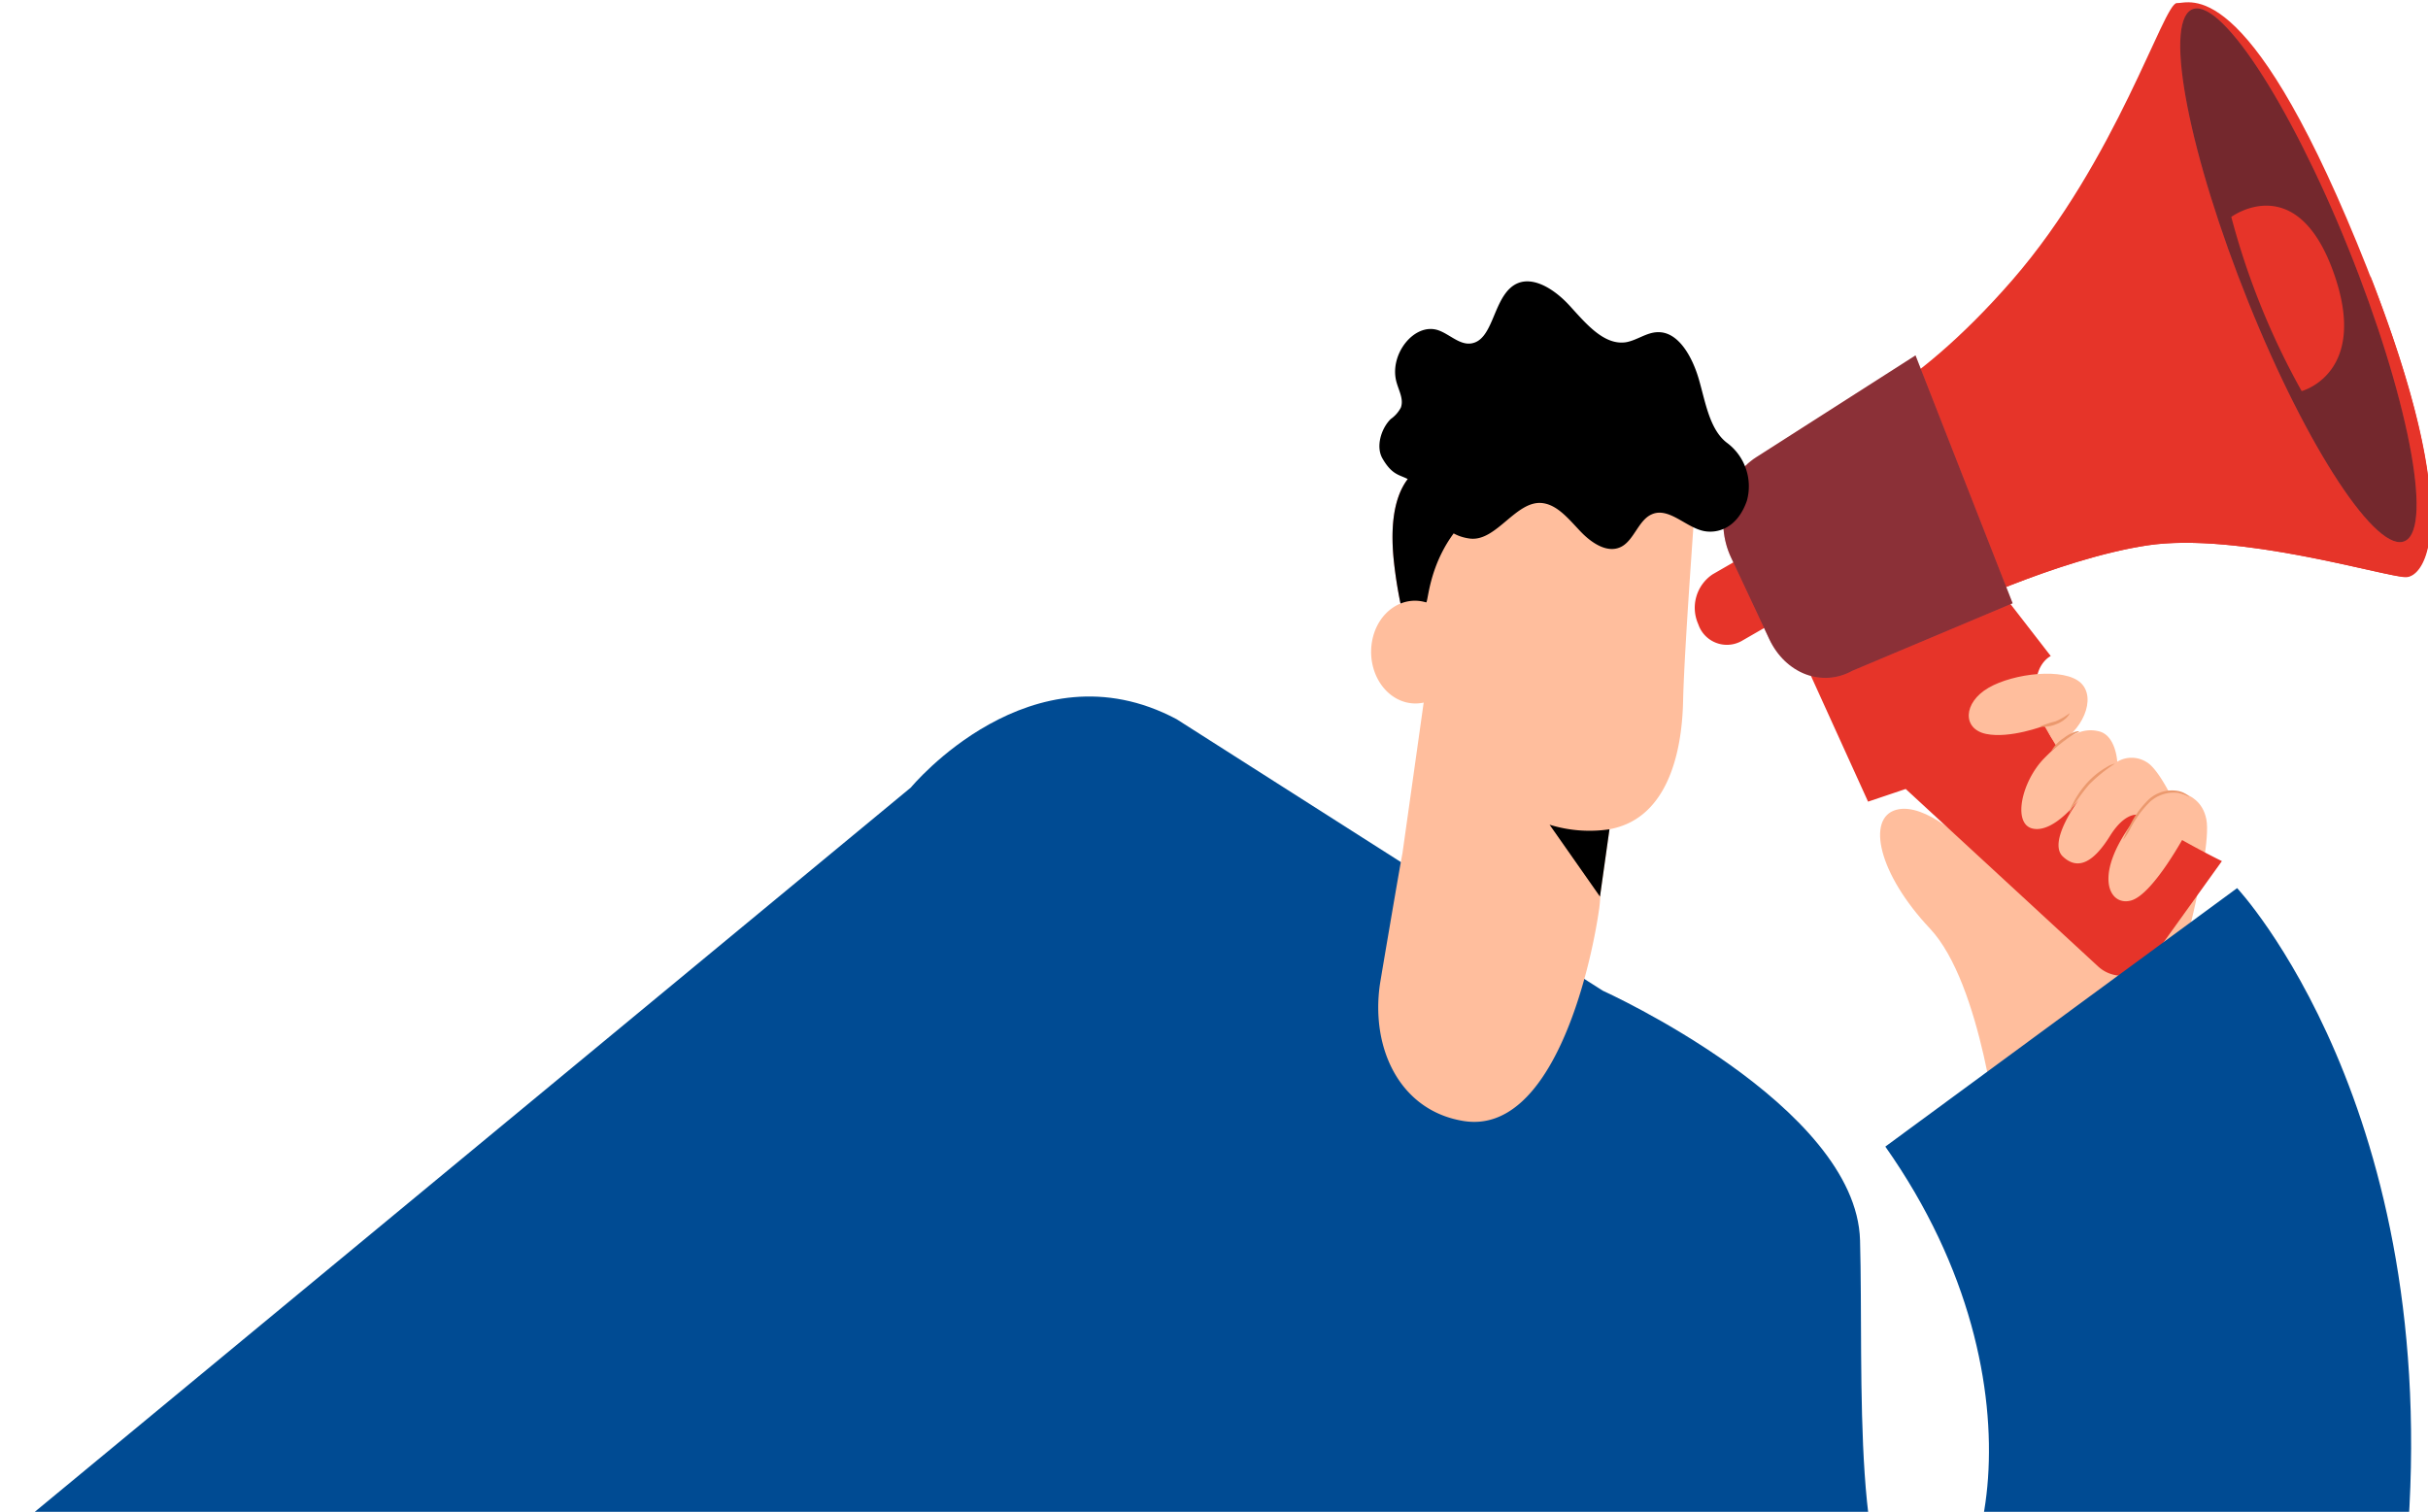 <?xml version="1.0" encoding="UTF-8" standalone="no"?>
<svg
   viewBox="0 0 296.787 184.819"
   version="1.1"
   id="svg69"
   sodipodi:docname="dibujo_1.svg"
   width="296.787"
   height="184.819"
   inkscape:version="1.1.1 (3bf5ae0d25, 2021-09-20, custom)"
   xmlns:inkscape="http://www.inkscape.org/namespaces/inkscape"
   xmlns:sodipodi="http://sodipodi.sourceforge.net/DTD/sodipodi-0.dtd"
   xmlns="http://www.w3.org/2000/svg"
   xmlns:svg="http://www.w3.org/2000/svg"
   xmlns:rdf="http://www.w3.org/1999/02/22-rdf-syntax-ns#"
   xmlns:cc="http://creativecommons.org/ns#"
   xmlns:dc="http://purl.org/dc/elements/1.1/">
  <sodipodi:namedview
     id="namedview71"
     pagecolor="#ffffff"
     bordercolor="#666666"
     borderopacity="1.0"
     inkscape:pageshadow="2"
     inkscape:pageopacity="0.0"
     inkscape:pagecheckerboard="0"
     showgrid="false"
     width="306.787px"
     fit-margin-top="0"
     fit-margin-left="0"
     fit-margin-right="0"
     fit-margin-bottom="0"
     inkscape:zoom="2.4451688"
     inkscape:cx="152.13674"
     inkscape:cy="129.02995"
     inkscape:window-width="1920"
     inkscape:window-height="1007"
     inkscape:window-x="0"
     inkscape:window-y="0"
     inkscape:window-maximized="1"
     inkscape:current-layer="Esquema"
     height="220.819px" />
  <defs
     id="defs7">
    <style
       id="style2">.cls-1{fill:none;}.cls-2{clip-path:url(#clip-path);}.cls-3{fill:#ffbe9d;}.cls-4{fill:#e63429;}.cls-5{fill:#e8505b;}.cls-6{opacity:0.4;}.cls-7{opacity:0.5;}.cls-8{fill:#eb996e;}.cls-9{fill:#004b93;}.cls-10{fill:#ff948f;}.cls-11{fill:#ffba9a;}.cls-12{fill:#382f3d;}</style>
    <clipPath
       id="clip-path"
       transform="translate(-9.03 -8.61)">
      <polyline
         class="cls-1"
         points="321.93 193.82 321.93 0 0 0 0 193.82"
         id="polyline4" />
    </clipPath>
  </defs>
  <title
     id="title9">dibujo 1</title>
  <g
     id="Capa_2"
     data-name="Capa 2"
     transform="translate(0,-5.3412323e-4)">
    <g
       id="Esquema">
      <g
         class="cls-2"
         clip-path="url(#clip-path)"
         id="g65"
         transform="translate(-9.627,0.28)">
        <path
           class="cls-3"
           d="m 297.18,181.57 -13.44,-50.08 c 0,0 5.46,-18.71 4.61,-23 -0.85,-4.29 -6,-3.41 -6,-3.41 l -12.83,-6.43 -10.29,12.95 c 0,0 -5.18,-5.28 -8.8,-4.27 -3.62,1.01 -2.22,7.76 4.14,14.52 6.36,6.76 8.34,25.89 8.34,25.89 l 19.7,31.1 z"
           transform="translate(-9.03,-8.61)"
           id="path11" />
        <path
           class="cls-4"
           d="m 228,78.54 a 4.92,4.92 0 0 0 -1.75,6.11 v 0 a 3.69,3.69 0 0 0 5.26,2.06 l 8,-4.61 a 4.92,4.92 0 0 0 1.72,-6.1 v 0 A 3.69,3.69 0 0 0 236,73.93 Z"
           transform="translate(-9.03,-8.61)"
           id="path13" />
        <path
           class="cls-4"
           d="m 237.5,85.41 9.5,20.92 4.6,-1.55 23.47,21.65 a 4.26,4.26 0 0 0 6.52,-0.77 l 8.66,-12.06 c 0,0 -17.91,-8.69 -21.31,-16 -3.4,-7.31 0.39,-9.07 0.39,-9.07 l -8.52,-11 z"
           transform="translate(-9.03,-8.61)"
           id="path15" />
        <path
           class="cls-4"
           d="m 242.76,59.69 c 0,0 9.15,-2.49 21.87,-17.12 12.72,-14.63 18.53,-33.93 20.11,-33.86 1.58,0.07 8.44,-3.71 22.01,29.29 13.57,33 8.51,40.87 5.9,40.85 C 310.04,78.83 292.22,73.34 281.16,75 270.1,76.66 256,83.49 256,83.49 Z"
           transform="translate(-9.03,-8.61)"
           id="path17" />
        <path
           class="cls-4"
           d="m 250,64.88 c 0,0 14.15,-6.92 25.21,-8.53 11.06,-1.61 28.88,3.9 31.49,3.93 1.87,0 5,-4 1.66,-18.33 11.6,29.79 6.84,37 4.33,36.94 C 310.18,78.83 292.22,73.34 281.16,75 270.1,76.66 256,83.49 256,83.49 l -13.19,-23.8 a 19.1,19.1 0 0 0 3.49,-1.52 z"
           transform="translate(-9.03,-8.61)"
           id="path19" />
        <path
           class="cls-5"
           d="m 230.25,76.48 3.23,6.89 1.44,3.08 c 2,4.24 6.46,5.94 10.18,3.87 l 19.57,-8.24 -11.87,-30.3 -19.49,12.46 c -3.74,2.39 -5.11,7.86 -3.06,12.24 z"
           transform="translate(-9.03,-8.61)"
           id="path21" />
        <g
           class="cls-6"
           id="g25">
          <path
             d="m 230.25,76.48 3.23,6.89 1.44,3.08 c 2,4.24 6.46,5.94 10.18,3.87 l 19.57,-8.24 -11.87,-30.3 -19.49,12.46 c -3.74,2.39 -5.11,7.86 -3.06,12.24 z"
             transform="translate(-9.03,-8.61)"
             id="path23" />
        </g>
        <path
           class="cls-5"
           d="m 305.7,38.66 c 7.23,17.92 10.36,33.93 7,35.77 -3.36,1.84 -12,-11.21 -19.2,-29.13 -7.2,-17.92 -10.36,-33.93 -7,-35.77 3.36,-1.84 11.97,11.21 19.2,29.13 z"
           transform="translate(-9.03,-8.61)"
           id="path27" />
        <g
           class="cls-7"
           id="g31">
          <path
             d="m 305.7,38.66 c 7.23,17.92 10.36,33.93 7,35.77 -3.36,1.84 -12,-11.21 -19.2,-29.13 -7.2,-17.92 -10.36,-33.93 -7,-35.77 3.36,-1.84 11.97,11.21 19.2,29.13 z"
             transform="translate(-9.03,-8.61)"
             id="path29" />
        </g>
        <path
           class="cls-4"
           d="m 291.4,34.85 c 0,0 7.9,-5.87 12.44,6.62 4.54,12.49 -3.84,14.67 -3.84,14.67 a 91.44,91.44 0 0 1 -8.6,-21.29 z"
           transform="translate(-9.03,-8.61)"
           id="path33" />
        <path
           class="cls-3"
           d="m 269.92,99.39 -1.38,-2.34 c 0,0 -4.2,1.61 -7.12,1 -2.92,-0.61 -2.8,-3.83 0.29,-5.63 3.09,-1.8 9.29,-2.5 11.29,-0.61 2,1.89 0.17,6.04 -3.08,7.58 z"
           transform="translate(-9.03,-8.61)"
           id="path35" />
        <path
           class="cls-3"
           d="m 286,109.92 c 0,0 -4.09,7.75 -6.87,8.5 -2.78,0.75 -4.81,-3.39 0.91,-10.47 0,0 -1.58,-0.46 -3.48,2.59 -1.9,3.05 -3.83,4.31 -5.75,2.5 -1.92,-1.81 2,-7 2,-7 0,0 -3,4.08 -5.61,3.6 -2.61,-0.48 -1.46,-5.77 1.33,-8.61 2.79,-2.84 4.67,-3.81 6.72,-3.29 2.05,0.52 2.21,3.71 2.21,3.71 a 3.41,3.41 0 0 1 3.51,0 c 2.12,1.11 5.03,8.47 5.03,8.47 z"
           transform="translate(-9.03,-8.61)"
           id="path37" />
        <path
           class="cls-8"
           d="m 271.59,107.75 a 21.23,21.23 0 0 1 2.42,-3.5 18.82,18.82 0 0 1 3.17,-2.57 3.16,3.16 0 0 0 -1.08,0.47 9.66,9.66 0 0 0 -2.29,1.84 11.6,11.6 0 0 0 -1.75,2.53 4.27,4.27 0 0 0 -0.47,1.23 z"
           transform="translate(-9.03,-8.61)"
           id="path39" />
        <path
           class="cls-8"
           d="m 269.42,100.12 c 0.05,0 0.73,-0.6 1.64,-1.27 a 13.73,13.73 0 0 1 1.2,-0.8 c 0.32,-0.17 0.53,-0.23 0.53,-0.28 0,-0.05 -0.24,-0.07 -0.6,0.06 a 5,5 0 0 0 -1.28,0.73 4.4,4.4 0 0 0 -1.49,1.56 z"
           transform="translate(-9.03,-8.61)"
           id="path41" />
        <path
           class="cls-8"
           d="m 268,97.15 a 4,4 0 0 0 2,-0.29 3.5,3.5 0 0 0 1.26,-0.79 c 0.28,-0.29 0.39,-0.52 0.37,-0.55 a 8.19,8.19 0 0 1 -1.72,1 12,12 0 0 0 -1.91,0.63 z"
           transform="translate(-9.03,-8.61)"
           id="path43" />
        <path
           class="cls-8"
           d="m 278.18,111 a 8.45,8.45 0 0 0 0.92,-1.44 12.71,12.71 0 0 1 2.36,-3.21 4.35,4.35 0 0 1 3.39,-1.1 5.17,5.17 0 0 1 1.44,0.52 c 0,0 -0.1,-0.14 -0.33,-0.3 a 2.82,2.82 0 0 0 -1.08,-0.45 4.23,4.23 0 0 0 -3.59,1.06 11.3,11.3 0 0 0 -2.37,3.35 11.57,11.57 0 0 0 -0.74,1.57 z"
           transform="translate(-9.03,-8.61)"
           id="path45" />
        <path
           class="cls-8"
           d="m 270.66,137.59 a 53.37,53.37 0 0 0 8.46,1 25.32,25.32 0 0 0 -4.22,-0.65 26.48,26.48 0 0 0 -4.24,-0.35 z"
           transform="translate(-9.03,-8.61)"
           id="path47" />
        <path
           class="cls-9"
           d="m 214.57,129.44 c 0,0 31,14 31.45,30.52 0.45,16.52 -1.15,44.3 6.63,46 7.78,1.7 17.43,-27.7 -3.54,-57.46 l 43,-31.6 c 0,0 25.25,26.93 20.73,80.57 -4.8,57.07 -58.37,117.34 -101.51,54 L 45.88,251.57 9,204.65 130,104.6 c 0,0 14.7,-17.82 32.48,-8.35 z"
           transform="translate(-9.03,-8.61)"
           id="path49" />
        <path
           class="cls-10"
           d="m 199.51,70.3 q -0.19,7 -0.38,14 c 0,1.63 -0.19,3.51 -1.22,4.5 a 2,2 0 0 1 -3.16,-1 c -0.33,-0.89 -0.5,-2.25 -1.28,-2.23 -0.78,0.02 -1.47,1.94 -2.2,1.43 a 1.42,1.42 0 0 1 -0.37,-0.71 53.24,53.24 0 0 1 -1.84,-9.14 c -0.4,-3.6 -0.3,-7.73 1.73,-10.33 a 4.65,4.65 0 0 1 5.49,-1.68 6.64,6.64 0 0 1 3.46,5.58"
           transform="translate(-9.03,-8.61)"
           id="path51" />
        <path
           d="m 199.51,70.3 q -0.19,7 -0.38,14 c 0,1.63 -0.19,3.51 -1.22,4.5 a 2,2 0 0 1 -3.16,-1 c -0.33,-0.89 -0.5,-2.25 -1.28,-2.23 -0.78,0.02 -1.47,1.94 -2.2,1.43 a 1.42,1.42 0 0 1 -0.37,-0.71 53.24,53.24 0 0 1 -1.84,-9.14 c -0.4,-3.6 -0.3,-7.73 1.73,-10.33 a 4.65,4.65 0 0 1 5.49,-1.68 6.64,6.64 0 0 1 3.46,5.58"
           transform="translate(-9.03,-8.61)"
           id="path53" />
        <path
           class="cls-3"
           d="m 226.15,65.57 c -2.08,-0.86 -15.65,-2.33 -25.82,4.12 -7.13,4.94 -7,12.38 -7.36,12.28 -2.9,-0.87 -5.83,1.15 -6.55,4.51 -0.72,3.36 1,6.79 3.93,7.66 a 4.74,4.74 0 0 0 2.33,0.08 l -2.6,18.47 c -0.15,0.59 -2.67,15.42 -2.76,16.05 -1.1,7.85 2.5,15.38 10.23,16.63 10.75,1.74 15.48,-18.14 16.59,-26 a 17.78,17.78 0 0 0 0.14,-1.78 l 1.11,-7.89 c 6.77,-1.21 8.85,-8.69 9,-15.67 0.15,-6.98 1.78,-28.12 1.76,-28.46 z"
           transform="translate(-9.03,-8.61)"
           id="path55" />
        <path
           d="m 215.39,109.71 a 16.5,16.5 0 0 1 -7.32,-0.56 l 6.16,8.79 z"
           transform="translate(-9.03,-8.61)"
           id="path57" />
        <path
           class="cls-11"
           d="M 197.13,62.69 Z"
           transform="translate(-9.03,-8.61)"
           id="path59" />
        <path
           d="m 198.34,74.17 c 3.26,0.4 5.67,-4.79 8.92,-4.33 1.86,0.26 3.25,2.07 4.66,3.53 1.41,1.46 3.41,2.72 5.07,1.71 1.44,-0.88 2,-3.17 3.54,-3.86 2.16,-1 4.34,1.78 6.65,2.07 1.45,0.19 3.8,-0.34 5,-3.72 a 6.62,6.62 0 0 0 -2.46,-7.13 c -2.09,-1.62 -2.59,-4.93 -3.4,-7.73 -0.81,-2.8 -2.52,-5.83 -5,-5.77 -1.36,0 -2.57,1 -3.92,1.23 -2.68,0.4 -4.89,-2.29 -6.88,-4.47 -1.99,-2.18 -5.06,-4.1 -7.22,-2.19 -2.16,1.91 -2.24,6.39 -4.79,6.8 -1.41,0.23 -2.64,-1.1 -4,-1.59 -2.95,-1.06 -6.17,3 -5.12,6.44 0.29,1 0.86,2 0.5,3 a 4,4 0 0 1 -1.24,1.4 c -1.15,1.13 -1.86,3.36 -1,4.83 1.57,2.72 2.66,1.68 4.25,3.41 1.59,1.73 2.3,5.85 6.44,6.37 z"
           transform="translate(-9.03,-8.61)"
           id="path61" />
        <path
           class="cls-12"
           d="m 255.31,278.35 c -14.37,1.45 -29.73,-6 -43.95,-26.88 l 8.93,-24.35 c 0,0 8.29,40.29 35.02,51.23 z"
           transform="translate(-9.03,-8.61)"
           id="path63" />
      </g>
    </g>
  </g>
</svg>
